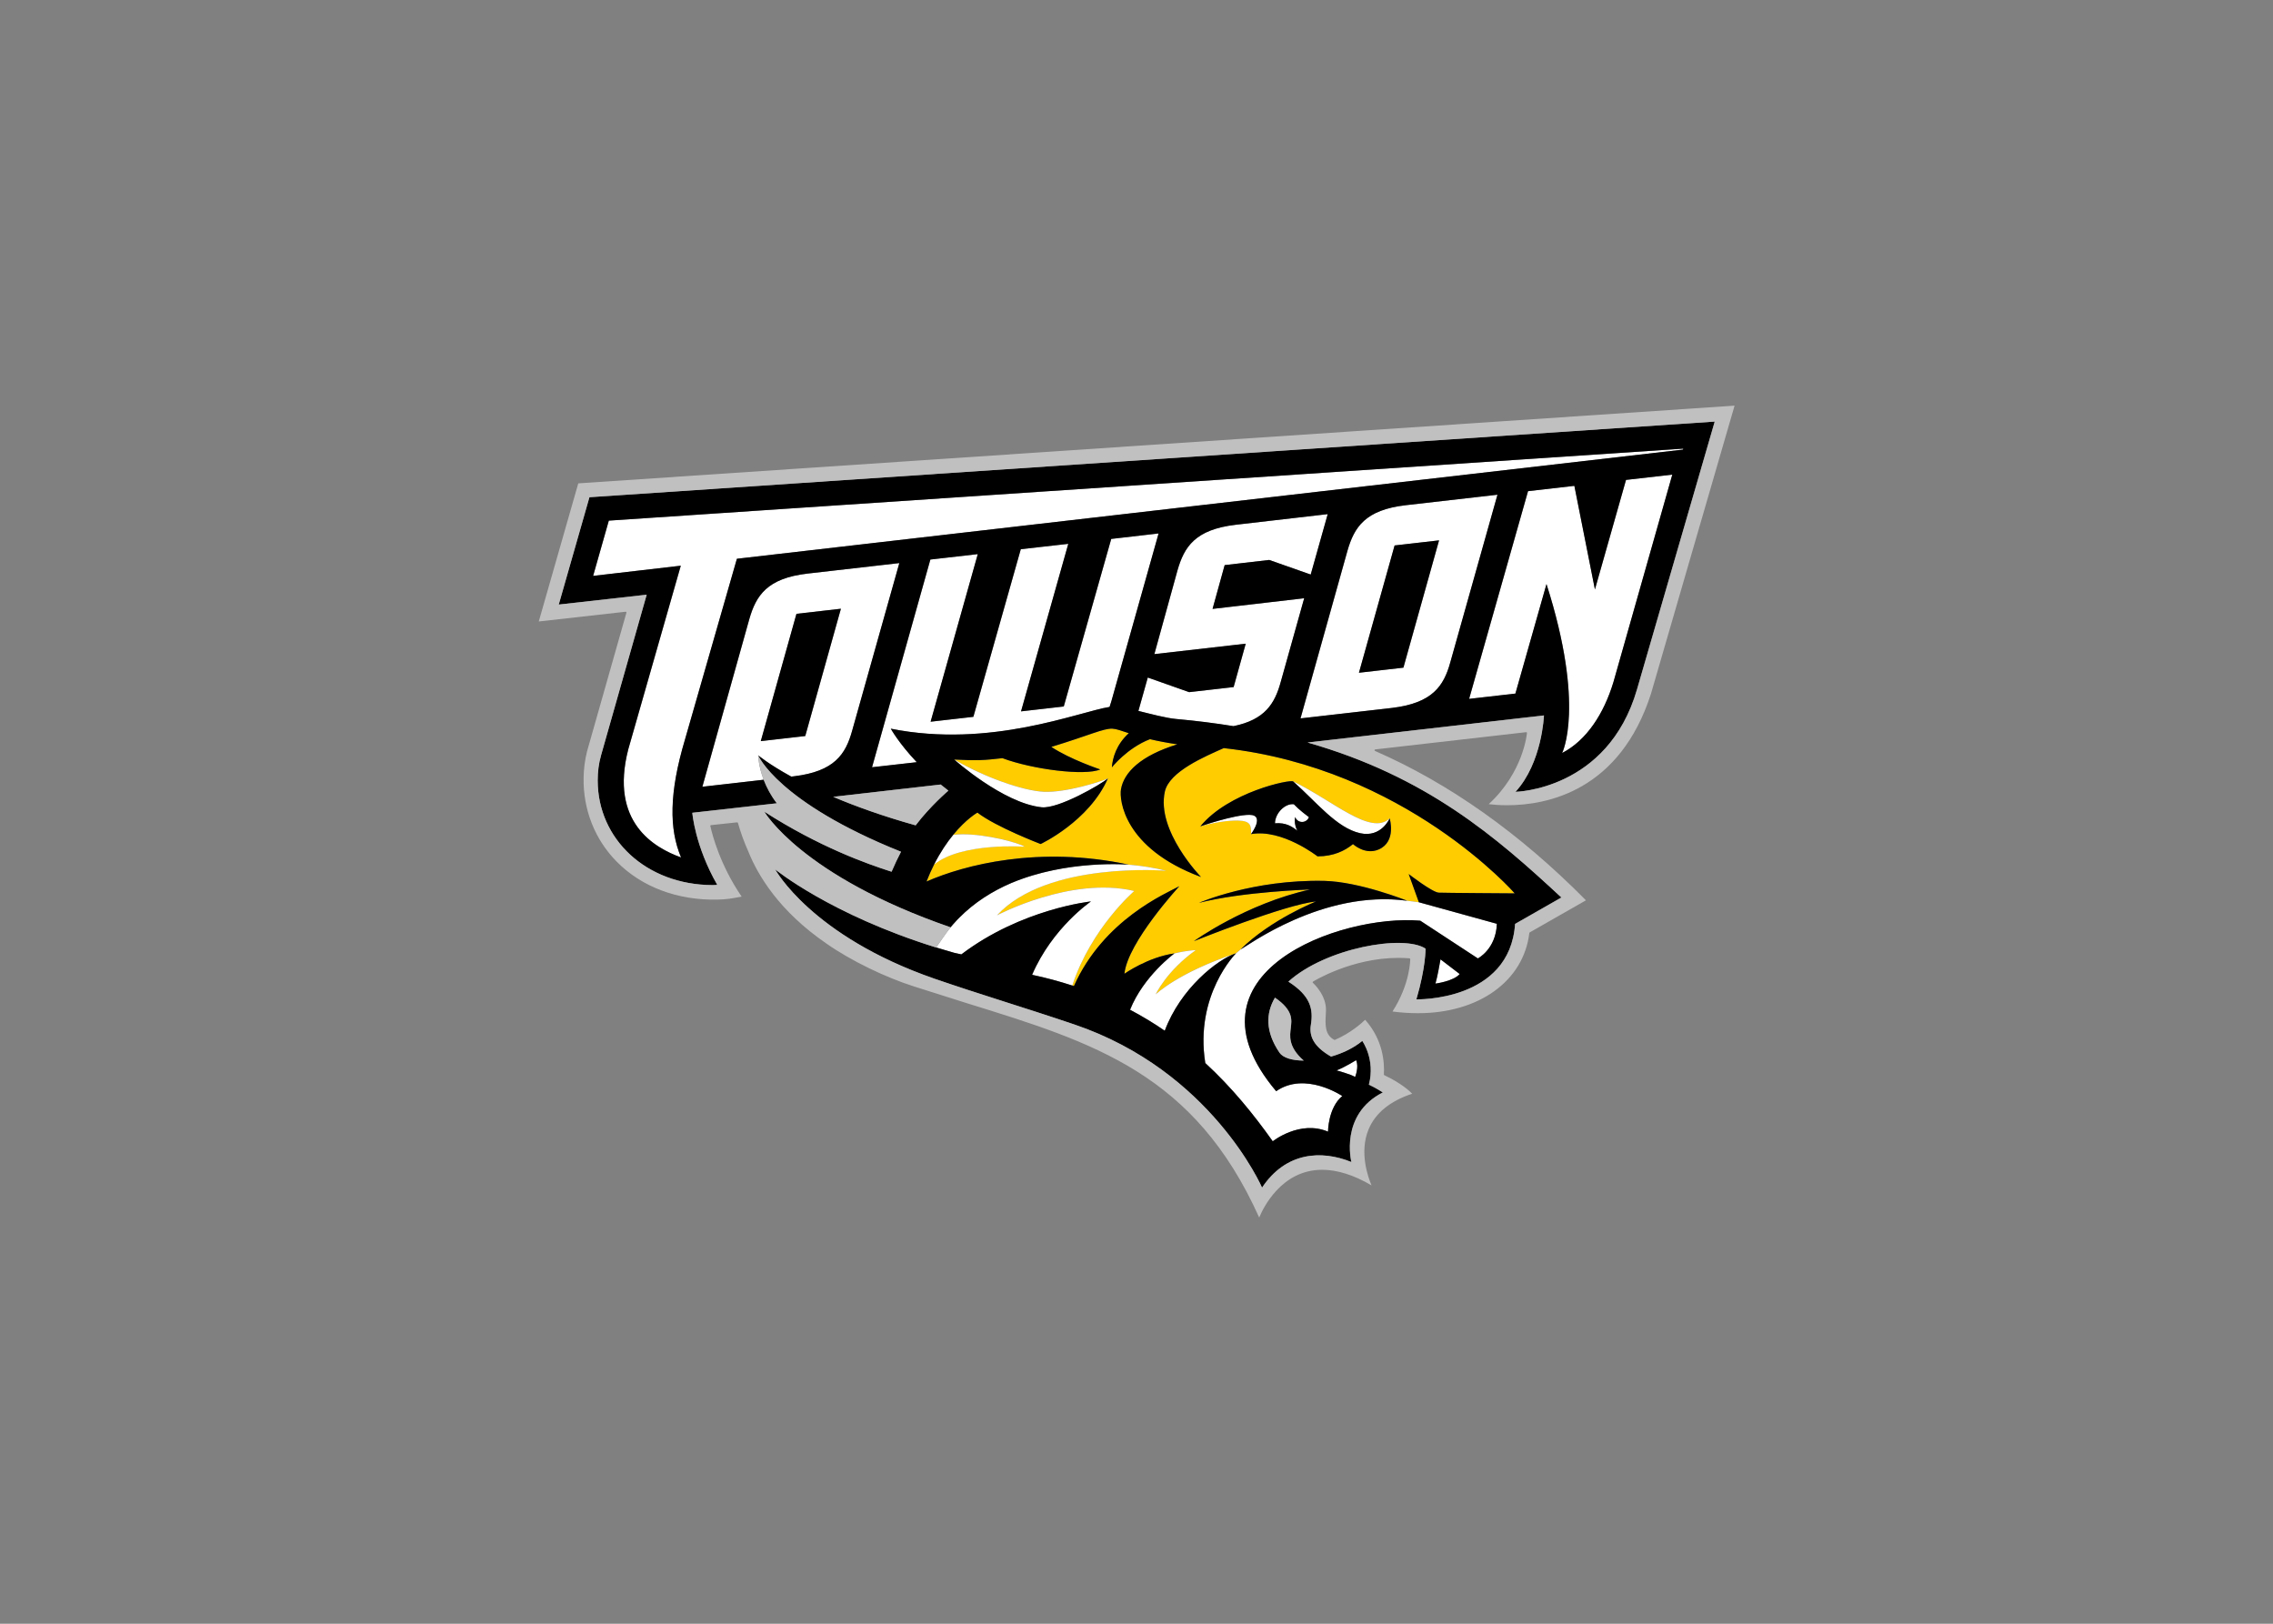 <svg clip-rule="evenodd" fill-rule="evenodd" stroke-linejoin="round" stroke-miterlimit="1.414" viewBox="0 0 560 400" xmlns="http://www.w3.org/2000/svg"><rect x="0" y="0" width="560" height="400" fill="#808080" stroke="none"/><g fill-rule="nonzero" transform="matrix(3.063 0 0 -3.063 -680.937 1665.98)"><path d="m333.22 475.59c-1.098-.485-2.075.426-2.075.426-.656-.536-1.569-.984-2.853-.984 0 0-2.855 2.233-5.35 1.79-.013.666.027 1.061-1.055 1.093-.705.02-1.98-.148-3.022-.47 2.264 2.76 7.249 3.805 7.471 3.61 3.17-1.516 6.228-4.403 7.756-2.969 0 0 .569-1.861-.872-2.496m10.934-3.535s-8.789 10.07-23.407 11.683c-1.46-.658-4.369-1.861-4.735-3.494-.709-3.161 2.908-6.873 2.908-6.873-6.25 2.319-6.574 6.245-6.44 7.039.231 1.379 1.592 2.723 4.537 3.63-.878.129-1.599.272-2.203.415-1.834-.707-3.065-2.266-3.065-2.266.056.765.367 1.848 1.363 2.747-.618.202-1.001.349-1.319.365-.72.032-1.836-.529-4.914-1.467 1.513-1.008 3.933-1.813 3.933-1.813-1.234-.532-5.445 0-7.864.906-1.498-.17-2.044-.207-3.883-.108 2.428-1.42 5.533-2.513 7.205-2.59 1.789-.084 4.655.844 5.156 1.066-1.517-3.453-5.407-5.272-5.407-5.272s-3.615 1.38-5.084 2.526c0 0-.888-.491-1.949-1.785 1.92.242 5.064-.552 5.747-.951 0 0-5.078.36-7.282-1.432-.211-.42-.416-.876-.611-1.374 3.046 1.339 9.039 2.902 16.264 1.357.995-.081 2.005-.236 3.022-.491 0 0-9.573.803-13.627-3.583 0 0 5.957 3.164 11.048 1.959 0 0-3.462-2.971-4.989-7.599-.001-.001-.002-.003-.002-.003.025-.011.073-.025.142-.047 2.388 5.35 7.401 7.446 8.478 8.03 0 0-4.167-4.516-4.415-7.039 0 0 1.881 1.333 4.02 1.636 1.006.25 1.709.267 1.709.267-2.365-1.688-3.225-3.56-3.225-3.56s1.808 1.761 6.467 3.301l.369.314c2.456 2.425 6.066 3.852 6.066 3.852-2.487-.238-9.82-3.189-9.82-3.189s4.156 3.009 9.353 4.156c0 0-5.412-.169-8.946-1.075 0 0 4.347 1.896 10.082 1.767 2.842-.064 6.664-1.598 6.664-1.598l.941-.119-.816 2.265s1.899-1.472 2.416-1.496c.514-.022 6.113-.057 6.113-.057" fill="#fc0"/><path d="m357.71 507.82-86.424-5.789-1.263-4.445 7.051.819-4.226-14.776c-1.51-5.868 2.098-7.911 4.249-8.688-.962 2.286-.97 5.185.321 9.504l4.17 14.518 76.098 8.779.024.077zm-.883-2.088-3.724-.426-2.5-8.809-1.654 8.332-3.727-.427-4.739-16.707 3.723.426 2.501 8.808c3.145-9.85 1.258-13.588 1.258-13.588 1.977 1.021 3.355 3.171 4.121 5.684zm-14.062-1.618-7.368-.842c-3.275-.375-4.155-1.77-4.701-3.672l-3.774-13.475 7.369.843c3.253.391 4.156 1.769 4.68 3.668zm-13.655-1.561-7.385-.854c-3.281-.38-4.161-1.779-4.704-3.685l-1.855-6.721 7.348.84-.972-3.489-3.576-.408-3.329 1.176-.755-2.686c1.048-.26 2.237-.577 3.028-.648 1.625-.145 3.161-.34 4.62-.577 2.54.517 3.324 1.823 3.797 3.54l1.891 6.748-7.371-.858.974 3.521 3.582.415 3.339-1.174zm-13.603-1.555-3.811-.44-3.817-13.475-3.437-.393 3.801 13.473-3.821-.431-3.814-13.481-3.439-.393 3.794 13.479-3.814-.437-4.692-16.705 3.597.408c-1.45 1.533-2.089 2.695-2.089 2.695 8.03-1.613 15.151 1.372 17.599 1.748.053.155.104.312.15.475l3.793 13.478zm22.558-.556-2.868-10.237-3.575-.408 2.869 10.237 3.574.409zm-43.412-1.827-7.369-.842c-3.274-.375-4.155-1.769-4.701-3.672l-3.773-13.475 4.928.563c-.43 1.125-.442 1.967-.442 1.967s.825-.703 2.665-1.714l.217.026c3.254.391 4.156 1.768 4.681 3.668zm-4.701-3.672-2.866-10.237-3.576-.409 2.869 10.238zm9.114-12.128s3.938-3.513 7.03-3.839c1.359-.143 4.781 1.846 5.331 2.315-.501-.222-3.367-1.15-5.156-1.067-1.672.078-4.777 1.171-7.205 2.59zm27.27-1.764c1.86-1.641 3.489-3.744 5.389-4.161 1.697-.373 2.367 1.193 2.367 1.193-1.528-1.435-4.586 1.452-7.756 2.968zm-.084-1.824c-.667-.023-1.366-.763-1.385-1.538.886.07 1.383-.263 1.798-.598-.123.233-.196.498-.202.782-.002.111.009.219.027.326.079-.234.298-.403.557-.403.255 0 .47.16.553.386-.35.263-.647.499-.869.702-.164.149-.284.268-.346.337-.044.005-.088.007-.133.005zm-3.443-.859c-1.261.003-3.944-.927-3.944-.927 1.042.322 2.317.49 3.022.47 1.082-.032 1.042-.427 1.055-1.093 0 0 1.168 1.546-.133 1.55zm-23.052-1.563c-.271 0-.531-.015-.771-.045-.498-.606-1.035-1.394-1.535-2.383 2.204 1.792 7.282 1.431 7.282 1.431-.597.35-3.079 1.002-4.976.997zm12.067-2.404c-1.76-.002-5.063-.21-8.18-1.523-1.492-.642-2.951-1.544-4.195-2.811 0 0-.209-.2-.489-.525-.1-.115-.207-.244-.32-.386-.278-.355-.676-.942-1.029-1.454.476-.148.965-.293 1.467-.434l.565-.123c4.848 3.677 10.427 4.258 10.427 4.258s-3.099-2.096-4.736-5.9c1.131-.24 2.201-.53 3.221-.861l.004.004c1.527 4.628 4.988 7.6 4.988 7.6-5.09 1.205-11.047-1.959-11.047-1.959 4.054 4.386 13.627 3.583 13.627 3.583-1.017.255-2.027.41-3.022.49 0 0-.481.042-1.28.041zm21.778-2.82c-6.035-.028-11.122-3.877-11.5-4.036l-.369-.314s-3.344-3.343-2.47-8.825c2.149-1.975 3.903-4.145 5.426-6.293 0 0 2.173 1.737 4.445.775 0 0 0 1.911 1.147 2.865 0 0-2.973 2.013-5.316.388-8.032 9.5 5.161 14.263 11.589 13.714l4.634-3.035s1.458.742 1.529 2.785l-6.275 1.733-.941.12c-.64.087-1.274.125-1.898.122zm-11.869-4.35c-4.66-1.54-6.467-3.301-6.467-3.301s.86 1.872 3.225 3.56c0 0-.704-.017-1.71-.268 0 0-2.484-1.817-3.569-4.531.991-.523 1.919-1.088 2.791-1.687 1.264 3.393 4.234 5.741 5.73 6.227zm16.45-.484c-.102-.546-.24-1.364-.409-1.952 0 0 1.463.188 1.952.771zm-6.791-8.108s-.852-.541-1.571-.826c0 0 1.216-.328 1.492-.529 0 0 .331.809.079 1.355z" fill="#fff"/><path d="m318.34 468.21s4.156 3.009 9.353 4.156c0 0-5.412-.169-8.946-1.075 0 0 4.347 1.896 10.082 1.767 2.842-.064 6.664-1.597 6.664-1.597-6.83.93-12.982-3.739-13.399-3.913 2.456 2.424 6.066 3.852 6.066 3.852-2.487-.239-9.82-3.19-9.82-3.19m8.037 11.014c.062-.069.183-.188.346-.337.222-.203.52-.439.87-.703-.083-.225-.299-.386-.554-.386-.258 0-.478.17-.557.403-.018-.106-.029-.214-.026-.326.005-.283.079-.548.202-.782-.416.336-.912.668-1.799.599.021.826.814 1.613 1.518 1.532m1.907-4.194c1.284 0 2.197.448 2.853.985 0 0 .978-.911 2.075-.426 1.441.635.873 2.496.873 2.496s-.67-1.566-2.368-1.193c-1.9.417-3.529 2.521-5.389 4.162-.221.195-5.207-.85-7.47-3.61 0 0 2.683.93 3.943.927 1.301-.005.133-1.55.133-1.55 2.495.443 5.35-1.791 5.35-1.791m-44.995 8.123c0-.002 0-.005 0-.007zm3.789 1.556-3.576-.409 2.869 10.238 3.574.408-2.867-10.236zm-3.782-1.683c-.002.029-.003.052-.005.072.001-.02.003-.043.005-.072m-.006.105c0-.005 0-.01.001-.016-.001.007-.001.011-.001.016m.018-.227c-.002.02-.004.04-.006.058.002-.018.004-.038.006-.058m.001-.007c.007-.069.017-.15.031-.243-.014.093-.024.174-.031.243m-.013.128c.001-.014.003-.03.004-.047-.002.017-.003.033-.004.047m51.187 17.011 3.574.409-2.867-10.237-3.575-.409zm-52.903-1.07-4.17-14.518c-1.291-4.319-1.283-7.218-.321-9.504-2.15.777-5.759 2.82-4.249 8.689l4.226 14.775-7.05-.819 1.262 4.445 86.424 5.789-.024-.077zm70.498-9.938c-.765-2.513-2.143-4.663-4.12-5.683 0 0 1.886 3.737-1.259 13.588l-2.5-8.809-3.724-.426 4.74 16.706 3.726.427 1.654-8.332 2.5 8.809 3.724.426-4.741-16.707zm-17.796-2.058-7.369-.843 3.774 13.476c.546 1.903 1.427 3.297 4.702 3.672l7.367.843-3.793-13.478c-.524-1.9-1.428-3.278-4.681-3.669m-12.76-1.466c-1.459.237-2.995.432-4.619.577-.792.071-1.981.388-3.029.648l.755 2.685 3.33-1.176 3.575.409.972 3.489-7.348-.84 1.855 6.721c.543 1.907 1.423 3.304 4.705 3.685l7.384.854-1.368-4.86-3.338 1.174-3.583-.415-.974-3.521 7.371.857-1.891-6.747c-.473-1.717-1.257-3.023-3.797-3.54m-9.816 2.019c-.047-.163-.097-.319-.15-.474-2.447-.377-9.569-3.362-17.598-1.749 0 0 .638-1.162 2.089-2.695l-3.597-.407 4.691 16.705 3.815.437-3.794-13.478 3.438.392 3.815 13.481 3.82.431-3.8-13.473 3.437.393 3.817 13.476 3.81.44-3.793-13.478zm-15.743-9.994c-2.669.746-4.862 1.542-6.633 2.293l8.646.989c.199-.163.405-.327.62-.491 0 0-1.449-1.227-2.633-2.791m41.804-12.731c.168.588.307 1.405.408 1.951l1.544-1.18c-.489-.583-1.952-.771-1.952-.771m-11.633-3.586c-.061-.559-.254-1.477 1.043-2.603-.921.003-1.664.215-1.954.644-1.142 1.68-1.099 3.165-.361 4.418 1.51-1.035 1.345-1.813 1.271-2.459m5.251-2.571c.252-.545-.079-1.355-.079-1.355-.275.201-1.491.53-1.491.53.719.284 1.57.825 1.57.825m-61.668 45.276-2.469-8.632 7.073.793-3.671-12.918v-.005c-.19-.661-.268-1.324-.268-2.019 0-4.723 3.911-8.397 9.24-8.412.234 0 .144.009.374.023-1.793 3.122-2.004 5.793-2.004 5.793l6.796.763c-1.009 1.318-1.339 2.646-1.447 3.349.054-.354.164-.867.391-1.459l-4.929-.563 3.773 13.474c.546 1.903 1.428 3.298 4.702 3.672l7.368.843-3.794-13.478c-.525-1.901-1.427-3.278-4.68-3.669l-.218-.026c-1.84 1.011-2.665 1.715-2.665 1.715s1.557-3.771 11.49-7.755c-.258-.493-.513-1.028-.76-1.607-1.994.634-5.836 2.006-10.232 4.826 0 0 2.987-5.161 14.98-9.299 0 0 .086.104.185.22.281.324.489.525.489.525 1.245 1.267 2.704 2.169 4.196 2.811 4.533 1.909 9.46 1.482 9.46 1.482-7.225 1.545-13.218-.019-16.264-1.357.194.498.399.954.61 1.374.5.989 1.038 1.776 1.536 2.383 1.06 1.294 1.949 1.785 1.949 1.785 1.469-1.146 5.084-2.526 5.084-2.526s3.889 1.819 5.407 5.272c-.55-.47-3.972-2.458-5.331-2.315-3.092.325-7.031 3.839-7.031 3.839 1.84-.099 2.386-.062 3.883.108 2.42-.906 6.63-1.438 7.864-.906 0 0-2.419.805-3.932 1.813 3.077.938 4.193 1.499 4.913 1.466.318-.015.702-.162 1.32-.364-.997-.899-1.307-1.982-1.363-2.747 0 0 1.231 1.559 3.065 2.266.603-.143 1.325-.286 2.202-.415-2.944-.907-4.305-2.251-4.536-3.63-.134-.795.189-4.72 6.439-7.039 0 0-3.616 3.712-2.908 6.873.367 1.632 3.276 2.836 4.736 3.493 14.618-1.613 23.407-11.683 23.407-11.683s-5.599.035-6.113.058c-.517.024-2.417 1.496-2.417 1.496l.817-2.266 6.274-1.733c-.071-2.043-1.529-2.786-1.529-2.786l-4.634 3.035c-6.428.549-19.621-4.213-11.588-13.714 2.342 1.626 5.316-.388 5.316-.388-1.147-.954-1.147-2.865-1.147-2.865-2.272.962-4.445-.775-4.445-.775-1.523 2.148-3.278 4.318-5.426 6.294-.875 5.481 2.47 8.824 2.47 8.824-1.495-.485-4.465-2.834-5.729-6.226-.873.599-1.8 1.163-2.792 1.686 1.085 2.714 3.57 4.532 3.57 4.532-2.139-.302-4.021-1.636-4.021-1.636.249 2.523 4.416 7.039 4.416 7.039-1.077-.583-6.09-2.68-8.479-8.03-.069.022-.116.036-.141.046 0 0 0 .002.002.004l-.005-.004c-1.02.331-2.09.621-3.221.861 1.637 3.804 4.736 5.9 4.736 5.9s-5.578-.581-10.426-4.258l-.564.123c-.495.139-.976.281-1.445.427v-.001c-.008.002-.015.005-.023.007-8.514 2.647-12.945 6.28-12.945 6.28s2.907-5.353 12.804-8.788c3.574-1.235 7.34-2.354 11.256-3.683 11.028-3.739 15.1-13.12 15.1-13.12 1.912 2.867 4.765 3.039 7.185 2.058 0 0-.971 3.82 2.529 5.596 0 0-.586.382-1.121.625.538 2.038-.533 3.519-.533 3.519-.694-.576-1.594-.999-2.51-1.261-1.437.821-1.765 1.679-1.625 2.542.21 1.277-.02 2.345-1.809 3.486 2.989 2.706 9.269 3.818 11.034 2.655 0 0 .024-1.482-.737-4.08 0 0 7.516-.196 7.94 6.068l3.724 2.124c-5.201 4.825-10.814 9.727-20.418 12.465l19.014 2.177s-.142-3.811-2.29-6.143c0 0 7.423.127 9.774 8.232l6.253 21.546-90.514-6.084z"/><path d="m361.83 511.28-93.007-6.251-3.177-11.107 6.98.783c.022.002.043-.006.057-.023s.018-.039.012-.059l-3.166-11.148c-.174-.696-.268-1.413-.278-2.127-.039-2.566.906-4.959 2.66-6.739 2.006-2.036 4.888-3.126 8.116-3.056.754.016 1.19.098 1.935.243-1.732 2.533-2.362 4.975-2.515 5.67-.004.017 0 .036.011.051.01.015.027.025.045.026l2.092.224c.031.003.061-.015.069-.046.222-.785.503-1.555.833-2.289.779-1.949 2.499-4.814 6.279-7.409 1.991-1.398 4.771-2.728 7.038-3.45 2.267-.721 3.261-1.04 4.328-1.371 10.192-3.156 18.251-5.652 23.451-17.22.295.72 1.769 3.842 5.064 3.842 1.214 0 2.548-.421 3.973-1.255-.268.621-1.011 2.652-.239 4.507.546 1.311 1.725 2.275 3.508 2.865-.197.207-.86.834-2.242 1.49-.023.011-.038.037-.036.062.058.951-.062 2.777-1.507 4.396-.216-.212-1.123-1.054-2.428-1.616-.018-.008-.038-.007-.054.002-.773.401-.727 1.237-.683 2.047.005.093.011.185.014.278.054 1.282-1.037 2.247-1.048 2.257-.015.013-.023.033-.023.054.002.02.013.038.031.049.031.019 3.088 1.906 6.859 1.906.302 0 .604-.012.899-.035.033-.002.059-.03.059-.064 0-.02.013-1.972-1.426-4.213.638-.086 1.304-.132 1.985-.136h.08c4.89 0 8.483 2.592 8.941 6.448.003.021.015.039.032.049l4.523 2.581c-5.317 5.382-11.026 9.423-16.967 12.013-.027.012-.042.039-.038.069.004.028.026.05.056.054l12.131 1.386c.019.002.039-.005.054-.018.013-.013.02-.032.018-.051-.002-.032-.269-3.136-3.076-5.719.346-.043.852-.087 1.477-.087 3.251 0 9.077 1.168 11.581 8.986l6.719 23.152zm-1.593-1.282-6.252-21.546c-2.352-8.106-9.775-8.232-9.775-8.232 2.149 2.332 2.29 6.143 2.29 6.143l-19.015-2.177c9.605-2.738 15.218-7.64 20.418-12.466l-3.723-2.124c-.424-6.264-7.94-6.068-7.94-6.068.761 2.598.737 4.08.737 4.08-1.766 1.163-8.045.051-11.034-2.654 1.789-1.142 2.019-2.21 1.809-3.487-.14-.863.188-1.72 1.624-2.541.917.261 1.817.685 2.511 1.26 0 0 1.071-1.48.532-3.519.536-.243 1.122-.625 1.122-.625-3.5-1.775-2.529-5.595-2.529-5.595-2.42.98-5.273.809-7.186-2.058 0 0-4.072 9.382-15.1 13.121-3.916 1.328-7.682 2.447-11.257 3.683-9.897 3.434-12.804 8.788-12.804 8.788s4.431-3.634 12.945-6.281c.353.513.752 1.1 1.03 1.455.055.069.109.135.161.198-.016-.018-.027-.031-.027-.031-11.994 4.137-14.98 9.298-14.98 9.298 4.395-2.819 8.238-4.192 10.232-4.826.247.58.502 1.114.76 1.607-9.933 3.984-11.49 7.755-11.49 7.755s.003-.102.021-.27c0-.002 0-.004.001-.007h-.001c.003-.025.006-.052.01-.08.001-.006.001-.011.002-.017.001-.001 0-.001.001-.002 0-.006.002-.013.002-.018.001-.01.003-.02.004-.029.004-.026.007-.052.011-.081.004-.024.009-.051.013-.077.118-.718.458-2.001 1.435-3.277l-6.796-.763s.211-2.671 2.004-5.793c-.23-.014-.14-.023-.374-.023-5.329.015-9.24 3.689-9.24 8.412 0 .695.078 1.357.268 2.019v.005l3.671 12.919-7.073-.793 2.469 8.633 90.514 6.084zm-76.93-27.12v.006c0 .003-.001.006-.001.008 0-.004.001-.01.002-.014zm14.666-2.072-8.646-.989c1.772-.751 3.965-1.547 6.633-2.293 1.185 1.564 2.634 2.791 2.634 2.791-.215.164-.422.328-.621.491zm.977-11.267c-.061-.07-.114-.133-.148-.174.051.061.1.12.148.174zm-1.346-1.841c.007-.002.013-.004.02-.007v.001c-.007.002-.014.004-.02.006zm27.256-4.032c-.739-1.253-.781-2.738.36-4.418.291-.429 1.034-.64 1.954-.644-1.296 1.126-1.103 2.044-1.043 2.603.074.646.239 1.424-1.271 2.459z" fill="#c0c0c0"/></g></svg>